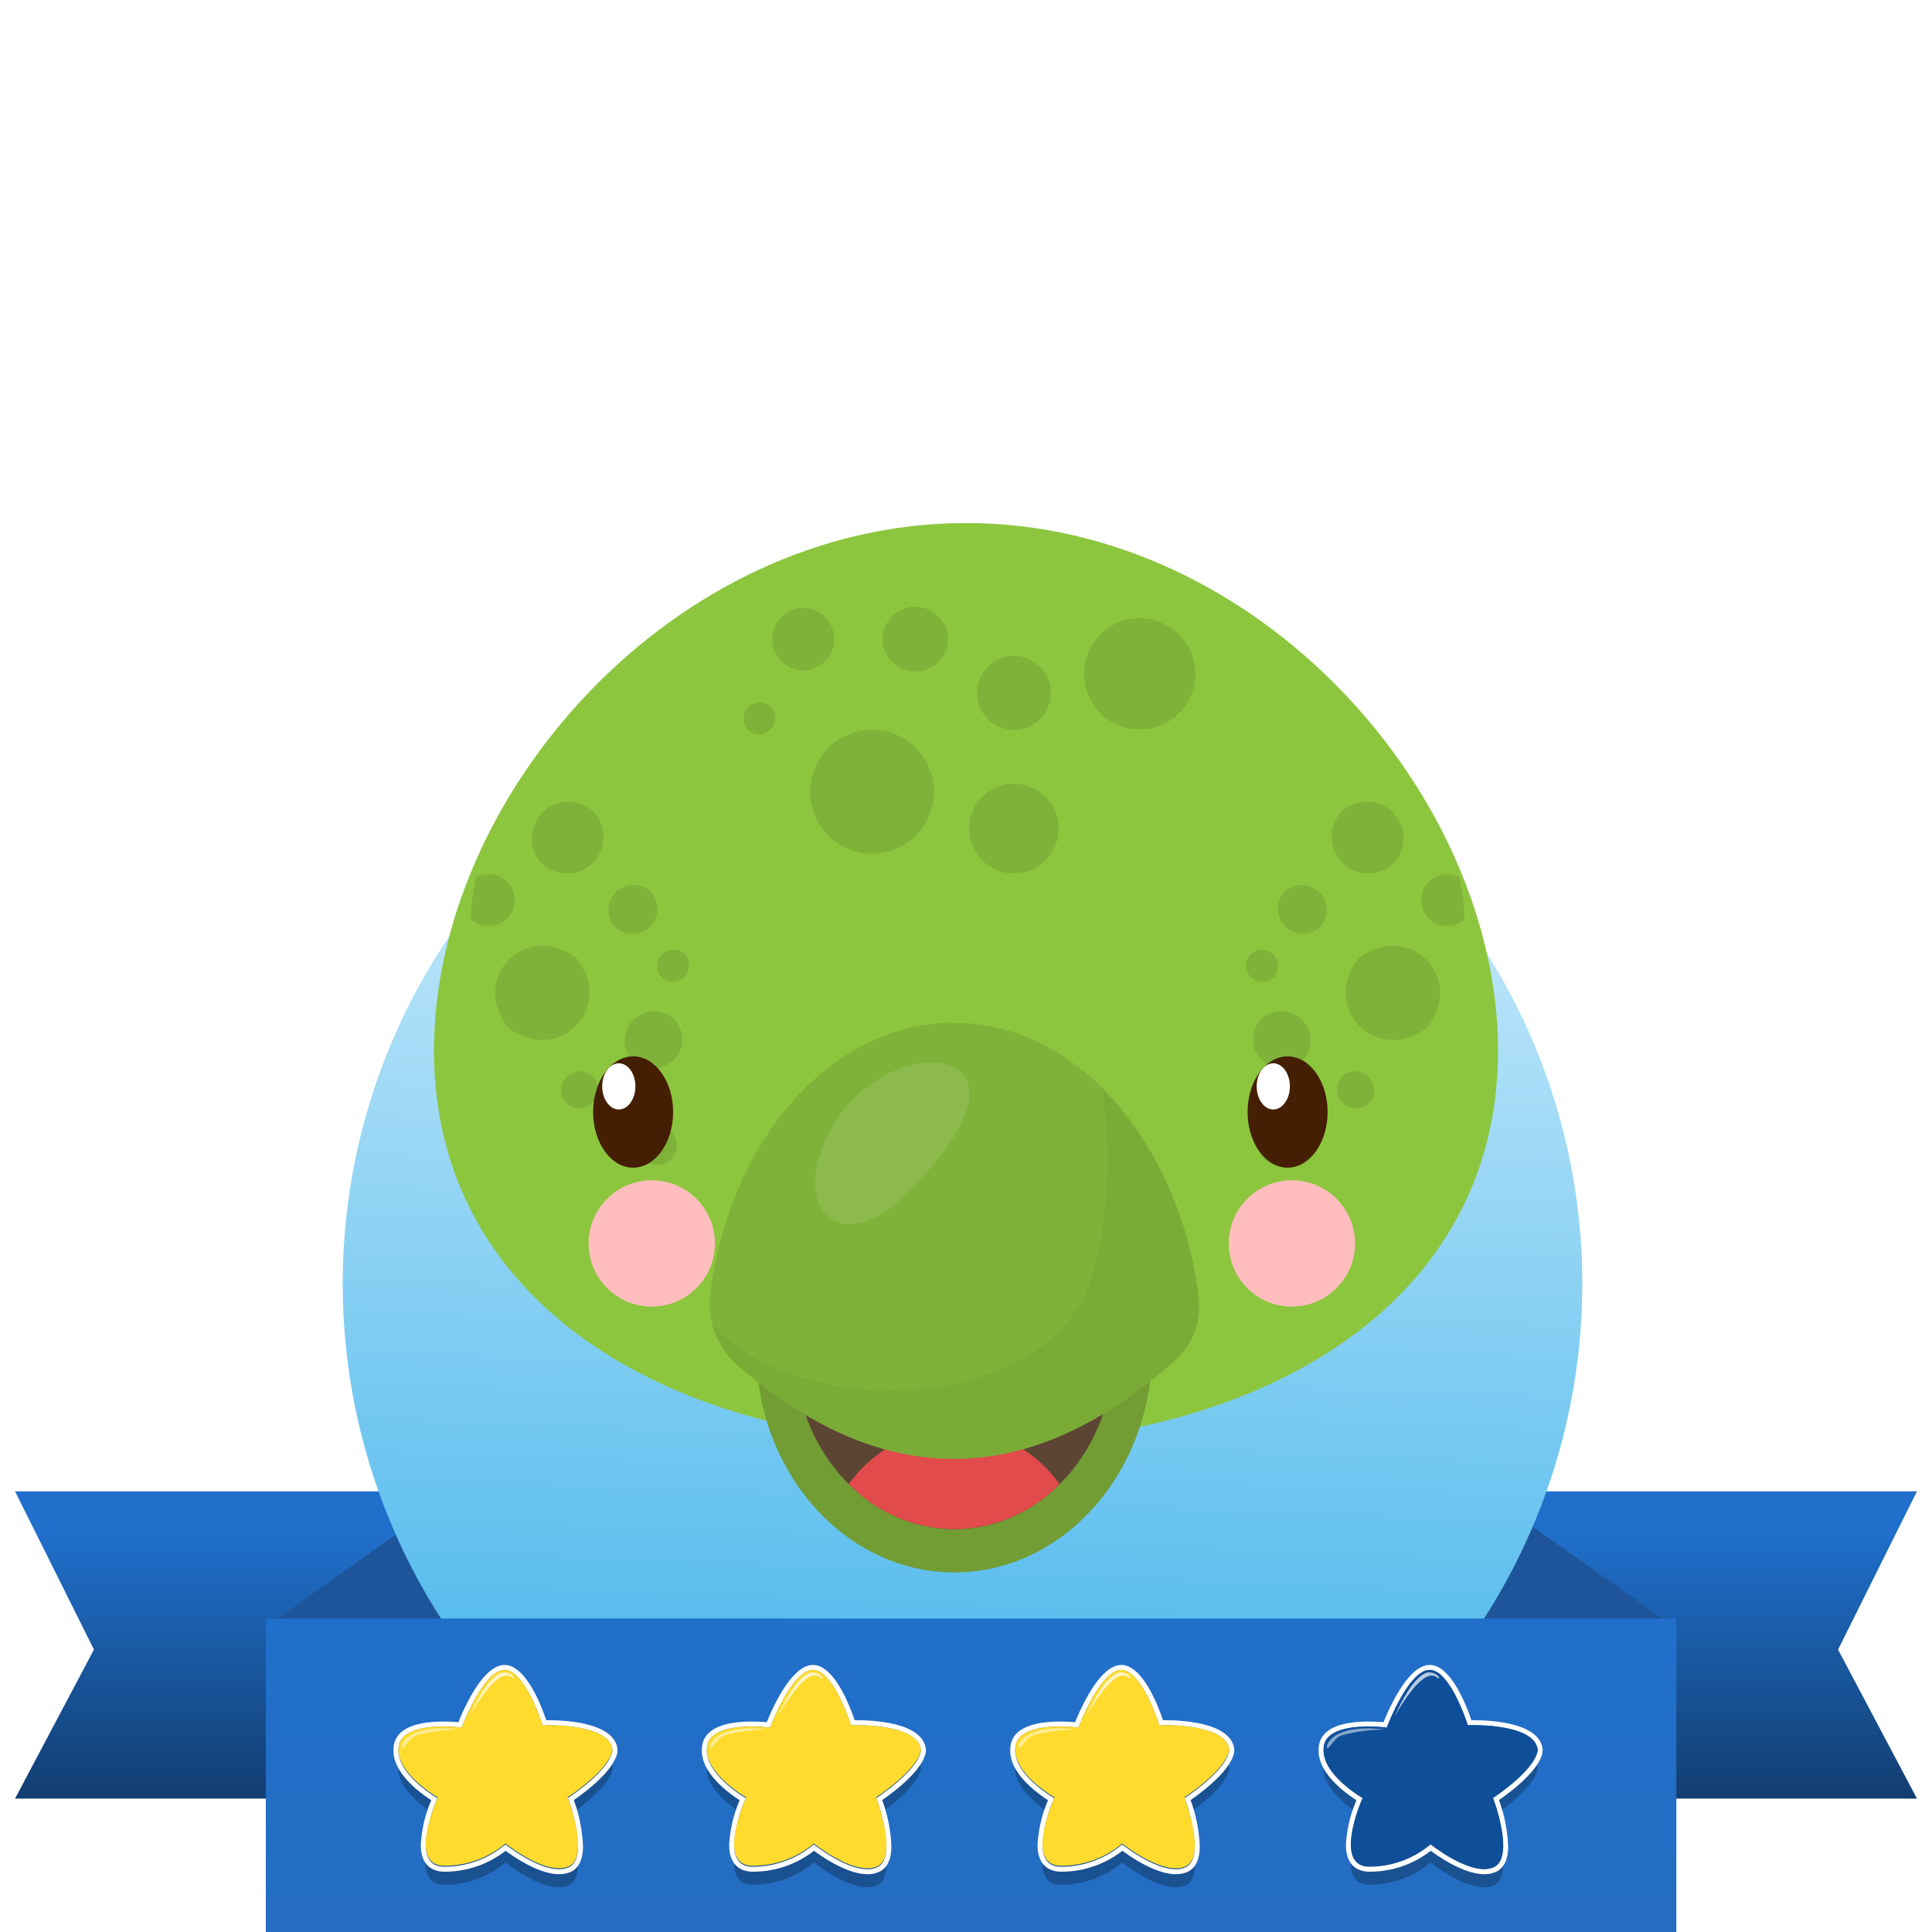 <svg xmlns="http://www.w3.org/2000/svg" xmlns:xlink="http://www.w3.org/1999/xlink" width="181" height="181" viewBox="0 0 181 181">
  <rect x="0" y="0" width="181" height="181" fill="#333333" stroke="none"/>
  <defs>
    <linearGradient id="linear-gradient" x1="0.5" y1="0.136" x2="0.5" y2="1.1" gradientUnits="objectBoundingBox">
      <stop offset="0" stop-color="#206fcb"/>
      <stop offset="1" stop-color="#103866"/>
    </linearGradient>
    <linearGradient id="linear-gradient-3" x1="0.535" y1="-0.102" x2="0.5" y2="0.811" gradientUnits="objectBoundingBox">
      <stop offset="0" stop-color="#effaff"/>
      <stop offset="1" stop-color="#54bbed"/>
    </linearGradient>
    <linearGradient id="linear-gradient-4" x1="0.5" x2="0.5" y2="1" gradientUnits="objectBoundingBox">
      <stop offset="0" stop-color="#206fcb"/>
      <stop offset="1" stop-color="#246dc1"/>
    </linearGradient>
    <clipPath id="clip-Artboard_7">
      <rect width="181" height="181"/>
    </clipPath>
  </defs>
  <g id="Artboard_7" data-name="Artboard – 7" clip-path="url(#clip-Artboard_7)">
    <rect width="181" height="181" fill="#fff"/>
    <g id="Group_27818" data-name="Group 27818" transform="translate(-5121.843 -2975)">
      <g id="Group_27808" data-name="Group 27808" transform="translate(4949.499 2896.054)">
        <g id="Group_27306" data-name="Group 27306" transform="translate(173.751 218.662)">
          <path id="Path_56597" data-name="Path 56597" d="M53.973,0H0V28.789H53.973L46.58,14.826Z" transform="translate(124.213)" fill="url(#linear-gradient)"/>
          <path id="Path_56596" data-name="Path 56596" d="M0,0H53.973V28.789H0L7.394,14.826Z" fill="url(#linear-gradient)"/>
          <path id="Path_56595" data-name="Path 56595" d="M17.745,0H37.707L19.963,12.846V32.532H0V12.577Z" transform="translate(23.66)" fill="#1e559a"/>
          <path id="Path_56598" data-name="Path 56598" d="M19.963,0H0L17.745,12.846V32.532H37.707V12.577Z" transform="translate(117.558)" fill="#1e559a"/>
        </g>
        <ellipse id="Ellipse_681" data-name="Ellipse 681" cx="58.064" cy="58.064" rx="58.064" ry="58.064" transform="translate(204.453 141.149)" fill="url(#linear-gradient-3)"/>
        <rect id="Rectangle_19590" data-name="Rectangle 19590" width="132.146" height="29.366" transform="translate(197.248 230.58)" fill="url(#linear-gradient-4)"/>
        <g id="Group_27753" data-name="Group 27753" transform="translate(209.203 234.928)">
          <g id="Group_27749" data-name="Group 27749" transform="translate(0 0)">
            <g id="Group_27254" data-name="Group 27254" transform="translate(0.467 2.15)" opacity="0.26">
              <path id="Path_56544" data-name="Path 56544" d="M83.26,76.978c-.36-2.518-6.547-2.266-6.547-2.266s-1.654-5.288-3.633-5.18-3.957,5.4-3.957,5.4-5.539-.719-5.9,1.763a2.163,2.163,0,0,0-.02.31c-.1,2.273,3.308,4.339,3.657,4.545a12.692,12.692,0,0,0-1.1,4.308c-.015,1.14.375,2.072,1.671,2.113a8.869,8.869,0,0,0,5.8-2.086s3.806,3.057,5.892,2.158c.672-.29.9-1.066.907-1.983a14.59,14.59,0,0,0-.953-4.509c4.289-2.937,4.182-4.478,4.182-4.478l0-.017A.519.519,0,0,0,83.26,76.978Z" transform="translate(-63.203 -69.53)"/>
            </g>
            <g id="Group_27255" data-name="Group 27255">
              <path id="Path_56545" data-name="Path 56545" d="M72.858,66.545c1.952,0,3.573,5.181,3.573,5.181s.172-.007.46-.007c1.44,0,5.787.175,6.087,2.273a.516.516,0,0,1,0,.072l0,.018s.107,1.54-4.182,4.478a14.59,14.59,0,0,1,.953,4.509c-.005.918-.235,1.694-.907,1.983a2.2,2.2,0,0,1-.875.166c-2.124,0-5.017-2.324-5.017-2.324a8.9,8.9,0,0,1-5.554,2.09c-.081,0-.163,0-.244,0-1.3-.041-1.686-.973-1.671-2.113a12.7,12.7,0,0,1,1.1-4.308c-.349-.206-3.755-2.272-3.657-4.545a2.16,2.16,0,0,1,.02-.31c.227-1.571,2.531-1.859,4.19-1.859a14.794,14.794,0,0,1,1.709.1s1.978-5.287,3.957-5.4h.06m0-.465h0l-.085,0c-1.974.108-3.724,4.085-4.237,5.361-.319-.029-.821-.062-1.4-.062-3.574,0-4.5,1.228-4.652,2.258a2.7,2.7,0,0,0-.025.375c-.093,2.168,2.467,4.045,3.54,4.733a12.32,12.32,0,0,0-.982,4.124c-.028,2.181,1.317,2.55,2.122,2.575.087,0,.173,0,.259,0a9.323,9.323,0,0,0,5.566-1.96c.822.61,3.139,2.194,5,2.194a2.662,2.662,0,0,0,1.06-.2c.781-.337,1.181-1.147,1.189-2.408a14.232,14.232,0,0,0-.861-4.334c3.994-2.806,4.108-4.389,4.088-4.688a.534.534,0,0,0,0-.09v-.006l0-.028c-.345-2.412-4.693-2.673-6.547-2.673h-.125c-.464-1.378-1.923-5.175-3.909-5.175Z" transform="translate(-62.454 -66.08)" fill="#fff"/>
            </g>
            <g id="Group_27747" data-name="Group 27747" transform="translate(0.466 0.465)">
              <path id="Path_56547" data-name="Path 56547" d="M66.893,78.771s-4.029-2.3-3.669-4.784,5.9-1.762,5.9-1.762,1.978-5.288,3.957-5.4,3.633,5.18,3.633,5.18,6.187-.252,6.547,2.266c0,0,.108,1.547-4.208,4.5,0,0,2.158,5.576.072,6.475s-5.892-2.158-5.892-2.158a8.869,8.869,0,0,1-5.8,2.086C64.016,85.065,66.893,78.771,66.893,78.771Z" transform="translate(-63.201 -66.826)" fill="#ffdb2d"/>
            </g>
            <g id="Group_27748" data-name="Group 27748" transform="translate(0.781 0.694)">
              <path id="Path_56552" data-name="Path 56552" d="M77.013,67.2s-1.34.007-3.139,4.152c0,0,2.59-4.847,3.975-3.678C78.334,68.032,77.952,67.131,77.013,67.2Z" transform="translate(-67.539 -67.194)" fill="#fff" opacity="0.7"/>
              <path id="Path_56553" data-name="Path 56553" d="M69.143,75.729a16.515,16.515,0,0,0-4,.523c-.746.238-1.216,1.257-1.376,1.214C63.478,77.376,64.107,75.1,69.143,75.729Z" transform="translate(-63.708 -70.37)" fill="#fff" opacity="0.5"/>
            </g>
          </g>
          <g id="Group_27750" data-name="Group 27750" transform="translate(28.891 0)">
            <g id="Group_27254-2" data-name="Group 27254" transform="translate(0.467 2.15)" opacity="0.26">
              <path id="Path_56544-2" data-name="Path 56544" d="M83.26,76.978c-.36-2.518-6.547-2.266-6.547-2.266s-1.654-5.288-3.633-5.18-3.957,5.4-3.957,5.4-5.539-.719-5.9,1.763a2.163,2.163,0,0,0-.02.31c-.1,2.273,3.308,4.339,3.657,4.545a12.692,12.692,0,0,0-1.1,4.308c-.015,1.14.375,2.072,1.671,2.113a8.869,8.869,0,0,0,5.8-2.086s3.806,3.057,5.892,2.158c.672-.29.9-1.066.907-1.983a14.59,14.59,0,0,0-.953-4.509c4.289-2.937,4.182-4.478,4.182-4.478l0-.017A.519.519,0,0,0,83.26,76.978Z" transform="translate(-63.203 -69.53)"/>
            </g>
            <g id="Group_27255-2" data-name="Group 27255" transform="translate(0)">
              <path id="Path_56545-2" data-name="Path 56545" d="M72.858,66.545c1.952,0,3.573,5.181,3.573,5.181s.172-.007.46-.007c1.44,0,5.787.175,6.087,2.273a.516.516,0,0,1,0,.072l0,.018s.107,1.54-4.182,4.478a14.59,14.59,0,0,1,.953,4.509c-.005.918-.235,1.694-.907,1.983a2.2,2.2,0,0,1-.875.166c-2.124,0-5.017-2.324-5.017-2.324a8.9,8.9,0,0,1-5.554,2.09c-.081,0-.163,0-.244,0-1.3-.041-1.686-.973-1.671-2.113a12.7,12.7,0,0,1,1.1-4.308c-.349-.206-3.755-2.272-3.657-4.545a2.16,2.16,0,0,1,.02-.31c.227-1.571,2.531-1.859,4.19-1.859a14.794,14.794,0,0,1,1.709.1s1.978-5.287,3.957-5.4h.06m0-.465h0l-.085,0c-1.974.108-3.724,4.085-4.237,5.361-.319-.029-.821-.062-1.4-.062-3.574,0-4.5,1.228-4.652,2.258a2.7,2.7,0,0,0-.025.375c-.093,2.168,2.467,4.045,3.54,4.733a12.32,12.32,0,0,0-.982,4.124c-.028,2.181,1.317,2.55,2.122,2.575.087,0,.173,0,.259,0a9.323,9.323,0,0,0,5.566-1.96c.822.61,3.139,2.194,5,2.194a2.662,2.662,0,0,0,1.06-.2c.781-.337,1.181-1.147,1.189-2.408a14.232,14.232,0,0,0-.861-4.334c3.994-2.806,4.108-4.389,4.088-4.688a.534.534,0,0,0,0-.09v-.006l0-.028c-.345-2.412-4.693-2.673-6.547-2.673h-.125c-.464-1.378-1.923-5.175-3.909-5.175Z" transform="translate(-62.454 -66.08)" fill="#fff"/>
            </g>
            <g id="Group_27747-2" data-name="Group 27747" transform="translate(0.466 0.465)">
              <path id="Path_56547-2" data-name="Path 56547" d="M66.893,78.771s-4.029-2.3-3.669-4.784,5.9-1.762,5.9-1.762,1.978-5.288,3.957-5.4,3.633,5.18,3.633,5.18,6.187-.252,6.547,2.266c0,0,.108,1.547-4.208,4.5,0,0,2.158,5.576.072,6.475s-5.892-2.158-5.892-2.158a8.869,8.869,0,0,1-5.8,2.086C64.016,85.065,66.893,78.771,66.893,78.771Z" transform="translate(-63.201 -66.826)" fill="#ffdb2d"/>
            </g>
            <g id="Group_27748-2" data-name="Group 27748" transform="translate(0.781 0.694)">
              <path id="Path_56552-2" data-name="Path 56552" d="M77.013,67.2s-1.34.007-3.139,4.152c0,0,2.59-4.847,3.975-3.678C78.334,68.032,77.952,67.131,77.013,67.2Z" transform="translate(-67.539 -67.194)" fill="#fff" opacity="0.7"/>
              <path id="Path_56553-2" data-name="Path 56553" d="M69.143,75.729a16.515,16.515,0,0,0-4,.523c-.746.238-1.216,1.257-1.376,1.214C63.478,77.376,64.107,75.1,69.143,75.729Z" transform="translate(-63.708 -70.37)" fill="#fff" opacity="0.5"/>
            </g>
          </g>
          <g id="Group_27751" data-name="Group 27751" transform="translate(57.781 0)">
            <g id="Group_27254-3" data-name="Group 27254" transform="translate(0.467 2.15)" opacity="0.26">
              <path id="Path_56544-3" data-name="Path 56544" d="M83.26,76.978c-.36-2.518-6.547-2.266-6.547-2.266s-1.654-5.288-3.633-5.18-3.957,5.4-3.957,5.4-5.539-.719-5.9,1.763a2.163,2.163,0,0,0-.02.31c-.1,2.273,3.308,4.339,3.657,4.545a12.692,12.692,0,0,0-1.1,4.308c-.015,1.14.375,2.072,1.671,2.113a8.869,8.869,0,0,0,5.8-2.086s3.806,3.057,5.892,2.158c.672-.29.9-1.066.907-1.983a14.59,14.59,0,0,0-.953-4.509c4.289-2.937,4.182-4.478,4.182-4.478l0-.017A.519.519,0,0,0,83.26,76.978Z" transform="translate(-63.203 -69.53)"/>
            </g>
            <g id="Group_27255-3" data-name="Group 27255" transform="translate(0)">
              <path id="Path_56545-3" data-name="Path 56545" d="M72.858,66.545c1.952,0,3.573,5.181,3.573,5.181s.172-.007.46-.007c1.44,0,5.787.175,6.087,2.273a.516.516,0,0,1,0,.072l0,.018s.107,1.54-4.182,4.478a14.59,14.59,0,0,1,.953,4.509c-.005.918-.235,1.694-.907,1.983a2.2,2.2,0,0,1-.875.166c-2.124,0-5.017-2.324-5.017-2.324a8.9,8.9,0,0,1-5.554,2.09c-.081,0-.163,0-.244,0-1.3-.041-1.686-.973-1.671-2.113a12.7,12.7,0,0,1,1.1-4.308c-.349-.206-3.755-2.272-3.657-4.545a2.16,2.16,0,0,1,.02-.31c.227-1.571,2.531-1.859,4.19-1.859a14.794,14.794,0,0,1,1.709.1s1.978-5.287,3.957-5.4h.06m0-.465h0l-.085,0c-1.974.108-3.724,4.085-4.237,5.361-.319-.029-.821-.062-1.4-.062-3.574,0-4.5,1.228-4.652,2.258a2.7,2.7,0,0,0-.025.375c-.093,2.168,2.467,4.045,3.54,4.733a12.32,12.32,0,0,0-.982,4.124c-.028,2.181,1.317,2.55,2.122,2.575.087,0,.173,0,.259,0a9.323,9.323,0,0,0,5.566-1.96c.822.61,3.139,2.194,5,2.194a2.662,2.662,0,0,0,1.06-.2c.781-.337,1.181-1.147,1.189-2.408a14.232,14.232,0,0,0-.861-4.334c3.994-2.806,4.108-4.389,4.088-4.688a.534.534,0,0,0,0-.09v-.006l0-.028c-.345-2.412-4.693-2.673-6.547-2.673h-.125c-.464-1.378-1.923-5.175-3.909-5.175Z" transform="translate(-62.454 -66.08)" fill="#fff"/>
            </g>
            <g id="Group_27747-3" data-name="Group 27747" transform="translate(0.466 0.465)">
              <path id="Path_56547-3" data-name="Path 56547" d="M66.893,78.771s-4.029-2.3-3.669-4.784,5.9-1.762,5.9-1.762,1.978-5.288,3.957-5.4,3.633,5.18,3.633,5.18,6.187-.252,6.547,2.266c0,0,.108,1.547-4.208,4.5,0,0,2.158,5.576.072,6.475s-5.892-2.158-5.892-2.158a8.869,8.869,0,0,1-5.8,2.086C64.016,85.065,66.893,78.771,66.893,78.771Z" transform="translate(-63.201 -66.826)" fill="#ffdb2d"/>
            </g>
            <g id="Group_27748-3" data-name="Group 27748" transform="translate(0.781 0.694)">
              <path id="Path_56552-3" data-name="Path 56552" d="M77.013,67.2s-1.34.007-3.139,4.152c0,0,2.59-4.847,3.975-3.678C78.334,68.032,77.952,67.131,77.013,67.2Z" transform="translate(-67.539 -67.194)" fill="#fff" opacity="0.7"/>
              <path id="Path_56553-3" data-name="Path 56553" d="M69.143,75.729a16.515,16.515,0,0,0-4,.523c-.746.238-1.216,1.257-1.376,1.214C63.478,77.376,64.107,75.1,69.143,75.729Z" transform="translate(-63.708 -70.37)" fill="#fff" opacity="0.5"/>
            </g>
          </g>
          <g id="Group_27752" data-name="Group 27752" transform="translate(86.672 0)">
            <g id="Group_27254-4" data-name="Group 27254" transform="translate(0.467 2.15)" opacity="0.26">
              <path id="Path_56544-4" data-name="Path 56544" d="M83.26,76.978c-.36-2.518-6.547-2.266-6.547-2.266s-1.654-5.288-3.633-5.18-3.957,5.4-3.957,5.4-5.539-.719-5.9,1.763a2.163,2.163,0,0,0-.02.31c-.1,2.273,3.308,4.339,3.657,4.545a12.692,12.692,0,0,0-1.1,4.308c-.015,1.14.375,2.072,1.671,2.113a8.869,8.869,0,0,0,5.8-2.086s3.806,3.057,5.892,2.158c.672-.29.9-1.066.907-1.983a14.59,14.59,0,0,0-.953-4.509c4.289-2.937,4.182-4.478,4.182-4.478l0-.017A.519.519,0,0,0,83.26,76.978Z" transform="translate(-63.203 -69.53)"/>
            </g>
            <g id="Group_27255-4" data-name="Group 27255" transform="translate(0)">
              <path id="Path_56545-4" data-name="Path 56545" d="M72.858,66.545c1.952,0,3.573,5.181,3.573,5.181s.172-.007.46-.007c1.44,0,5.787.175,6.087,2.273a.516.516,0,0,1,0,.072l0,.018s.107,1.54-4.182,4.478a14.59,14.59,0,0,1,.953,4.509c-.005.918-.235,1.694-.907,1.983a2.2,2.2,0,0,1-.875.166c-2.124,0-5.017-2.324-5.017-2.324a8.9,8.9,0,0,1-5.554,2.09c-.081,0-.163,0-.244,0-1.3-.041-1.686-.973-1.671-2.113a12.7,12.7,0,0,1,1.1-4.308c-.349-.206-3.755-2.272-3.657-4.545a2.16,2.16,0,0,1,.02-.31c.227-1.571,2.531-1.859,4.19-1.859a14.794,14.794,0,0,1,1.709.1s1.978-5.287,3.957-5.4h.06m0-.465h0l-.085,0c-1.974.108-3.724,4.085-4.237,5.361-.319-.029-.821-.062-1.4-.062-3.574,0-4.5,1.228-4.652,2.258a2.7,2.7,0,0,0-.025.375c-.093,2.168,2.467,4.045,3.54,4.733a12.32,12.32,0,0,0-.982,4.124c-.028,2.181,1.317,2.55,2.122,2.575.087,0,.173,0,.259,0a9.323,9.323,0,0,0,5.566-1.96c.822.61,3.139,2.194,5,2.194a2.662,2.662,0,0,0,1.06-.2c.781-.337,1.181-1.147,1.189-2.408a14.232,14.232,0,0,0-.861-4.334c3.994-2.806,4.108-4.389,4.088-4.688a.534.534,0,0,0,0-.09v-.006l0-.028c-.345-2.412-4.693-2.673-6.547-2.673h-.125c-.464-1.378-1.923-5.175-3.909-5.175Z" transform="translate(-62.454 -66.08)" fill="#fff"/>
            </g>
            <g id="Group_27747-4" data-name="Group 27747" transform="translate(0.466 0.465)">
              <path id="Path_56547-4" data-name="Path 56547" d="M66.893,78.771s-4.029-2.3-3.669-4.784,5.9-1.762,5.9-1.762,1.978-5.288,3.957-5.4,3.633,5.18,3.633,5.18,6.187-.252,6.547,2.266c0,0,.108,1.547-4.208,4.5,0,0,2.158,5.576.072,6.475s-5.892-2.158-5.892-2.158a8.869,8.869,0,0,1-5.8,2.086C64.016,85.065,66.893,78.771,66.893,78.771Z" transform="translate(-63.201 -66.826)" fill="#0f4e98"/>
            </g>
            <g id="Group_27748-4" data-name="Group 27748" transform="translate(0.781 0.694)">
              <path id="Path_56552-4" data-name="Path 56552" d="M77.013,67.2s-1.34.007-3.139,4.152c0,0,2.59-4.847,3.975-3.678C78.334,68.032,77.952,67.131,77.013,67.2Z" transform="translate(-67.539 -67.194)" fill="#fff" opacity="0.7"/>
              <path id="Path_56553-4" data-name="Path 56553" d="M69.143,75.729a16.515,16.515,0,0,0-4,.523c-.746.238-1.216,1.257-1.376,1.214C63.478,77.376,64.107,75.1,69.143,75.729Z" transform="translate(-63.708 -70.37)" fill="#fff" opacity="0.5"/>
            </g>
          </g>
        </g>
      </g>
      <g id="Group_27815" data-name="Group 27815" transform="translate(5162.499 3024)">
        <path id="Path_56919" data-name="Path 56919" d="M322.053,239.786c0,23.841-22.316,36.914-49.843,36.914s-49.844-13.072-49.844-36.914,22.316-49.427,49.844-49.427S322.053,215.945,322.053,239.786Z" transform="translate(-222.366 -190.359)" fill="#8cc63e"/>
        <g id="Group_27655" data-name="Group 27655" transform="translate(3.464 26.134)">
          <g id="Group_27622" data-name="Group 27622" transform="translate(12.902 7.796)">
            <g id="Group_27621" data-name="Group 27621">
              <path id="Path_56920" data-name="Path 56920" d="M244.405,228.441a2.342,2.342,0,0,1-3.3,3.3.779.779,0,0,1-.185-.185,2.342,2.342,0,0,1,3.3-3.3A.78.78,0,0,1,244.405,228.441Z" transform="translate(-240.389 -227.725)" fill="#7fb239"/>
            </g>
          </g>
          <g id="Group_27624" data-name="Group 27624" transform="translate(14.42 19.624)">
            <g id="Group_27623" data-name="Group 27623">
              <path id="Path_56921" data-name="Path 56921" d="M246.774,241.577a2.756,2.756,0,0,1-3.885,3.886.854.854,0,0,1-.194-.193,2.757,2.757,0,0,1,3.885-3.886A.858.858,0,0,1,246.774,241.577Z" transform="translate(-242.061 -240.751)" fill="#7fb239"/>
            </g>
          </g>
          <g id="Group_27626" data-name="Group 27626" transform="translate(17.462 13.86)">
            <g id="Group_27625" data-name="Group 27625">
              <path id="Path_56922" data-name="Path 56922" d="M248.041,234.879a1.529,1.529,0,0,1-2.154,2.154.576.576,0,0,1-.139-.139,1.53,1.53,0,0,1,2.154-2.154A.561.561,0,0,1,248.041,234.879Z" transform="translate(-245.411 -234.403)" fill="#7fb239"/>
            </g>
          </g>
          <g id="Group_27628" data-name="Group 27628" transform="translate(5.723)">
            <g id="Group_27627" data-name="Group 27627">
              <path id="Path_56923" data-name="Path 56923" d="M238.365,220.172a3.44,3.44,0,0,1-4.851,4.848,1.073,1.073,0,0,1-.242-.242,3.44,3.44,0,0,1,4.85-4.848A1.06,1.06,0,0,1,238.365,220.172Z" transform="translate(-232.483 -219.139)" fill="#7fb239"/>
            </g>
          </g>
          <g id="Group_27630" data-name="Group 27630" transform="translate(8.465 25.26)">
            <g id="Group_27629" data-name="Group 27629">
              <path id="Path_56924" data-name="Path 56924" d="M238.537,247.508a1.763,1.763,0,0,1-2.483,2.483.644.644,0,0,1-.161-.161,1.764,1.764,0,0,1,2.484-2.483A.655.655,0,0,1,238.537,247.508Z" transform="translate(-235.503 -246.958)" fill="#7fb239"/>
            </g>
          </g>
          <g id="Group_27632" data-name="Group 27632" transform="translate(0 6.754)">
            <g id="Group_27631" data-name="Group 27631">
              <path id="Path_56925" data-name="Path 56925" d="M227.8,226.577a2.386,2.386,0,0,0-1.127.311,18.378,18.378,0,0,0-.489,3.664v.257a2.409,2.409,0,0,0,1.615.641,2.437,2.437,0,1,0,0-4.873Z" transform="translate(-226.181 -226.577)" fill="#7fb239"/>
            </g>
          </g>
          <g id="Group_27634" data-name="Group 27634" transform="translate(15.649 30.363)">
            <g id="Group_27633" data-name="Group 27633">
              <path id="Path_56926" data-name="Path 56926" d="M246.62,253.152a1.867,1.867,0,0,1-2.631,2.631.662.662,0,0,1-.157-.157,1.868,1.868,0,0,1,2.631-2.631A.678.678,0,0,1,246.62,253.152Z" transform="translate(-243.415 -252.577)" fill="#7fb239"/>
            </g>
          </g>
          <g id="Group_27654" data-name="Group 27654" transform="translate(2.274)">
            <g id="Group_27636" data-name="Group 27636" transform="translate(0 13.471)">
              <g id="Group_27635" data-name="Group 27635">
                <path id="Path_56927" data-name="Path 56927" d="M236.459,235.329c3.3,4.62-1.8,9.716-6.419,6.419a1.323,1.323,0,0,1-.3-.3c-3.3-4.621,1.8-9.717,6.419-6.419A1.323,1.323,0,0,1,236.459,235.329Z" transform="translate(-228.686 -233.975)" fill="#7fb239"/>
              </g>
            </g>
            <g id="Group_27653" data-name="Group 27653" transform="translate(70.359)">
              <g id="Group_27638" data-name="Group 27638" transform="translate(2.986 7.795)">
                <g id="Group_27637" data-name="Group 27637">
                  <path id="Path_56928" data-name="Path 56928" d="M309.987,228.439a2.343,2.343,0,0,0,3.3,3.3.814.814,0,0,0,.185-.185,2.343,2.343,0,0,0-3.3-3.3A.78.78,0,0,0,309.987,228.439Z" transform="translate(-309.458 -227.724)" fill="#7fb239"/>
                </g>
              </g>
              <g id="Group_27640" data-name="Group 27640" transform="translate(0.666 19.624)">
                <g id="Group_27639" data-name="Group 27639">
                  <path id="Path_56929" data-name="Path 56929" d="M307.537,241.576a2.757,2.757,0,0,0,3.885,3.886.84.84,0,0,0,.194-.194,2.756,2.756,0,0,0-3.885-3.885A.853.853,0,0,0,307.537,241.576Z" transform="translate(-306.904 -240.75)" fill="#7fb239"/>
                </g>
              </g>
              <g id="Group_27642" data-name="Group 27642" transform="translate(0 13.86)">
                <g id="Group_27641" data-name="Group 27641">
                  <path id="Path_56930" data-name="Path 56930" d="M306.511,234.879a1.529,1.529,0,0,0,2.154,2.154.561.561,0,0,0,.139-.139,1.53,1.53,0,0,0-2.154-2.154A.56.56,0,0,0,306.511,234.879Z" transform="translate(-306.17 -234.403)" fill="#7fb239"/>
                </g>
              </g>
              <g id="Group_27644" data-name="Group 27644" transform="translate(8.039)">
                <g id="Group_27643" data-name="Group 27643">
                  <path id="Path_56931" data-name="Path 56931" d="M315.811,220.172a3.44,3.44,0,0,0,4.85,4.848,1.058,1.058,0,0,0,.242-.242,3.44,3.44,0,0,0-4.851-4.848A1.074,1.074,0,0,0,315.811,220.172Z" transform="translate(-315.023 -219.139)" fill="#7fb239"/>
                </g>
              </g>
              <g id="Group_27646" data-name="Group 27646" transform="translate(9.332 13.471)">
                <g id="Group_27645" data-name="Group 27645">
                  <path id="Path_56932" data-name="Path 56932" d="M317.5,235.329c-3.3,4.62,1.8,9.716,6.419,6.419a1.323,1.323,0,0,0,.3-.3c3.3-4.621-1.8-9.717-6.42-6.419A1.338,1.338,0,0,0,317.5,235.329Z" transform="translate(-316.447 -233.975)" fill="#7fb239"/>
                </g>
              </g>
              <g id="Group_27648" data-name="Group 27648" transform="translate(8.542 25.26)">
                <g id="Group_27647" data-name="Group 27647">
                  <path id="Path_56933" data-name="Path 56933" d="M315.967,247.508a1.764,1.764,0,0,0,2.484,2.483.66.66,0,0,0,.161-.161,1.764,1.764,0,0,0-2.484-2.483A.675.675,0,0,0,315.967,247.508Z" transform="translate(-315.577 -246.958)" fill="#7fb239"/>
                </g>
              </g>
              <g id="Group_27650" data-name="Group 27650" transform="translate(16.379 6.754)">
                <g id="Group_27649" data-name="Group 27649">
                  <path id="Path_56934" data-name="Path 56934" d="M324.208,229.014a2.436,2.436,0,0,0,2.436,2.436,2.411,2.411,0,0,0,1.616-.641v-.257a18.337,18.337,0,0,0-.481-3.658,2.38,2.38,0,0,0-1.135-.317A2.436,2.436,0,0,0,324.208,229.014Z" transform="translate(-324.208 -226.577)" fill="#7fb239"/>
                </g>
              </g>
              <g id="Group_27652" data-name="Group 27652" transform="translate(1.158 30.363)">
                <g id="Group_27651" data-name="Group 27651">
                  <path id="Path_56935" data-name="Path 56935" d="M307.865,253.152a1.867,1.867,0,0,0,2.631,2.631.645.645,0,0,0,.157-.157,1.868,1.868,0,0,0-2.631-2.631A.679.679,0,0,0,307.865,253.152Z" transform="translate(-307.446 -252.577)" fill="#7fb239"/>
                </g>
              </g>
            </g>
          </g>
        </g>
        <g id="Group_27674" data-name="Group 27674" transform="translate(29.016 7.845)">
          <g id="Group_27658" data-name="Group 27658" transform="translate(2.682 0.112)">
            <g id="Group_27657" data-name="Group 27657">
              <g id="Group_27656" data-name="Group 27656">
                <path id="Path_56936" data-name="Path 56936" d="M263.071,202.044a2.9,2.9,0,0,1-2.876,2.922,2.922,2.922,0,0,1,0-5.844A2.9,2.9,0,0,1,263.071,202.044Z" transform="translate(-257.274 -199.122)" fill="#7fb239"/>
              </g>
            </g>
          </g>
          <g id="Group_27660" data-name="Group 27660" transform="translate(6.239 11.53)">
            <g id="Group_27659" data-name="Group 27659">
              <path id="Path_56937" data-name="Path 56937" d="M272.786,217.493a5.8,5.8,0,1,1-5.8-5.8A5.793,5.793,0,0,1,272.786,217.493Z" transform="translate(-261.191 -211.696)" fill="#7fb239"/>
            </g>
          </g>
          <g id="Group_27662" data-name="Group 27662" transform="translate(21.858 4.603)">
            <g id="Group_27661" data-name="Group 27661">
              <path id="Path_56938" data-name="Path 56938" d="M285.32,207.555a3.464,3.464,0,1,1-3.488-3.488A3.47,3.47,0,0,1,285.32,207.555Z" transform="translate(-278.392 -204.067)" fill="#7fb239"/>
            </g>
          </g>
          <g id="Group_27665" data-name="Group 27665" transform="translate(13.009)">
            <g id="Group_27664" data-name="Group 27664">
              <g id="Group_27663" data-name="Group 27663">
                <path id="Path_56939" data-name="Path 56939" d="M273.829,204.208a3.039,3.039,0,0,1-4.236,0,2.974,2.974,0,0,1,0-4.351,3.041,3.041,0,0,1,4.236,0A2.976,2.976,0,0,1,273.829,204.208Z" transform="translate(-268.647 -198.998)" fill="#7fb239"/>
              </g>
            </g>
          </g>
          <g id="Group_27668" data-name="Group 27668" transform="translate(21.127 16.585)">
            <g id="Group_27667" data-name="Group 27667">
              <g id="Group_27666" data-name="Group 27666">
                <path id="Path_56940" data-name="Path 56940" d="M285.977,221.41a4.2,4.2,0,1,1-4.2-4.147A4.205,4.205,0,0,1,285.977,221.41Z" transform="translate(-277.587 -217.263)" fill="#7fb239"/>
              </g>
            </g>
          </g>
          <g id="Group_27671" data-name="Group 27671" transform="translate(31.893 1.069)">
            <g id="Group_27670" data-name="Group 27670">
              <g id="Group_27669" data-name="Group 27669">
                <path id="Path_56941" data-name="Path 56941" d="M299.865,205.426a5.211,5.211,0,1,1-5.211-5.251A5.229,5.229,0,0,1,299.865,205.426Z" transform="translate(-289.443 -200.175)" fill="#7fb239"/>
              </g>
            </g>
          </g>
          <g id="Group_27673" data-name="Group 27673" transform="translate(0 8.974)">
            <g id="Group_27672" data-name="Group 27672">
              <path id="Path_56942" data-name="Path 56942" d="M256.938,209.366A1.516,1.516,0,0,1,254.8,211.5a.646.646,0,0,1-.157-.157,1.516,1.516,0,0,1,2.133-2.133A.646.646,0,0,1,256.938,209.366Z" transform="translate(-254.32 -208.881)" fill="#7fb239"/>
            </g>
          </g>
        </g>
        <g id="Group_27675" data-name="Group 27675" transform="translate(14.909 49.961)">
          <path id="Path_56943" data-name="Path 56943" d="M246.282,250.6c0,2.878-1.677,5.213-3.749,5.213s-3.747-2.335-3.747-5.213,1.679-5.216,3.747-5.216S246.282,247.714,246.282,250.6Z" transform="translate(-238.785 -245.38)" fill="#441f04"/>
          <path id="Path_56944" data-name="Path 56944" d="M242.835,248.262c0,1.194-.7,2.165-1.555,2.165s-1.558-.971-1.558-2.165.7-2.163,1.558-2.163S242.835,247.067,242.835,248.262Z" transform="translate(-238.871 -245.446)" fill="#fff"/>
        </g>
        <g id="Group_27676" data-name="Group 27676" transform="translate(76.223 49.961)">
          <path id="Path_56945" data-name="Path 56945" d="M313.807,250.6c0,2.878-1.679,5.213-3.749,5.213s-3.749-2.335-3.749-5.213,1.679-5.216,3.749-5.216S313.807,247.714,313.807,250.6Z" transform="translate(-306.308 -245.38)" fill="#441f04"/>
          <path id="Path_56946" data-name="Path 56946" d="M310.358,248.262c0,1.194-.7,2.165-1.555,2.165s-1.557-.971-1.557-2.165.7-2.163,1.557-2.163S310.358,247.067,310.358,248.262Z" transform="translate(-306.394 -245.446)" fill="#fff"/>
        </g>
        <path id="Path_56947" data-name="Path 56947" d="M250.155,264.087a5.917,5.917,0,1,1-5.918-5.917A5.918,5.918,0,0,1,250.155,264.087Z" transform="translate(-223.833 -196.595)" fill="#ffbdbd"/>
        <path id="Path_56948" data-name="Path 56948" d="M316.2,264.087a5.917,5.917,0,1,1-5.916-5.917A5.917,5.917,0,0,1,316.2,264.087Z" transform="translate(-229.907 -196.595)" fill="#ffbdbd"/>
        <g id="Group_27695" data-name="Group 27695" transform="translate(25.813 46.818)">
          <g id="Group_27679" data-name="Group 27679" transform="translate(4.378 9.755)">
            <g id="Group_27678" data-name="Group 27678">
              <g id="Group_27677" data-name="Group 27677">
                <path id="Path_56949" data-name="Path 56949" d="M292.708,273.507c0,11.52-8.327,20.894-18.516,20.894-10.252,0-18.578-9.374-18.578-20.894,0-11.472,8.327-20.846,18.578-20.846C284.382,252.661,292.708,262.035,292.708,273.507Z" transform="translate(-255.614 -252.661)" fill="#719d34"/>
              </g>
            </g>
          </g>
          <g id="Group_27682" data-name="Group 27682" transform="translate(7.977 13.806)">
            <g id="Group_27681" data-name="Group 27681">
              <g id="Group_27680" data-name="Group 27680">
                <path id="Path_56950" data-name="Path 56950" d="M289.473,273.922c0,9.285-6.711,16.839-14.923,16.839-8.262,0-14.973-7.554-14.973-16.839,0-9.246,6.71-16.8,14.973-16.8C282.762,257.122,289.473,264.676,289.473,273.922Z" transform="translate(-259.578 -257.122)" fill="#5c4533"/>
              </g>
            </g>
          </g>
          <g id="Group_27684" data-name="Group 27684" transform="translate(13.06 38.083)">
            <g id="Group_27683" data-name="Group 27683">
              <path id="Path_56951" data-name="Path 56951" d="M275.065,293.219A13.929,13.929,0,0,0,284.908,289a12.043,12.043,0,0,0-19.732,0A14,14,0,0,0,275.065,293.219Z" transform="translate(-265.176 -283.858)" fill="#e24b4b"/>
            </g>
          </g>
          <g id="Group_27694" data-name="Group 27694">
            <g id="Group_27687" data-name="Group 27687">
              <g id="Group_27686" data-name="Group 27686">
                <g id="Group_27685" data-name="Group 27685">
                  <path id="Path_56952" data-name="Path 56952" d="M296.628,267.812a6.781,6.781,0,0,1-2.271,5.791q-20.443,18.143-40.941.4a7.628,7.628,0,0,1-2.556-6.758c1.874-14.422,11.357-25.325,22.827-25.325C285.328,241.918,294.867,253.161,296.628,267.812Z" transform="translate(-250.793 -241.918)" fill="#7fb239"/>
                </g>
              </g>
            </g>
            <g id="Group_27690" data-name="Group 27690" transform="translate(0.353 6.216)" opacity="0.35">
              <g id="Group_27689" data-name="Group 27689">
                <g id="Group_27688" data-name="Group 27688">
                  <path id="Path_56953" data-name="Path 56953" d="M294.393,274.233a6.781,6.781,0,0,0,2.271-5.791,33.311,33.311,0,0,0-9.059-19.678c.581,3.215,1.088,11.893-1.255,18.411-4.081,11.356-26.015,13.147-35.167,3.826a7.665,7.665,0,0,0,2.271,3.629Q273.893,292.347,294.393,274.233Z" transform="translate(-251.182 -248.763)" fill="#719d34"/>
                </g>
              </g>
            </g>
            <g id="Group_27693" data-name="Group 27693" transform="translate(9.878 3.711)" opacity="0.1">
              <g id="Group_27692" data-name="Group 27692">
                <g id="Group_27691" data-name="Group 27691">
                  <path id="Path_56954" data-name="Path 56954" d="M269.694,258.818c-5.1,4.772-9.063,1.618-7.78-3.351C265.055,242.129,286.745,242.576,269.694,258.818Z" transform="translate(-261.671 -246.005)" fill="#fff"/>
                </g>
              </g>
            </g>
          </g>
        </g>
      </g>
    </g>
  </g>
</svg>
